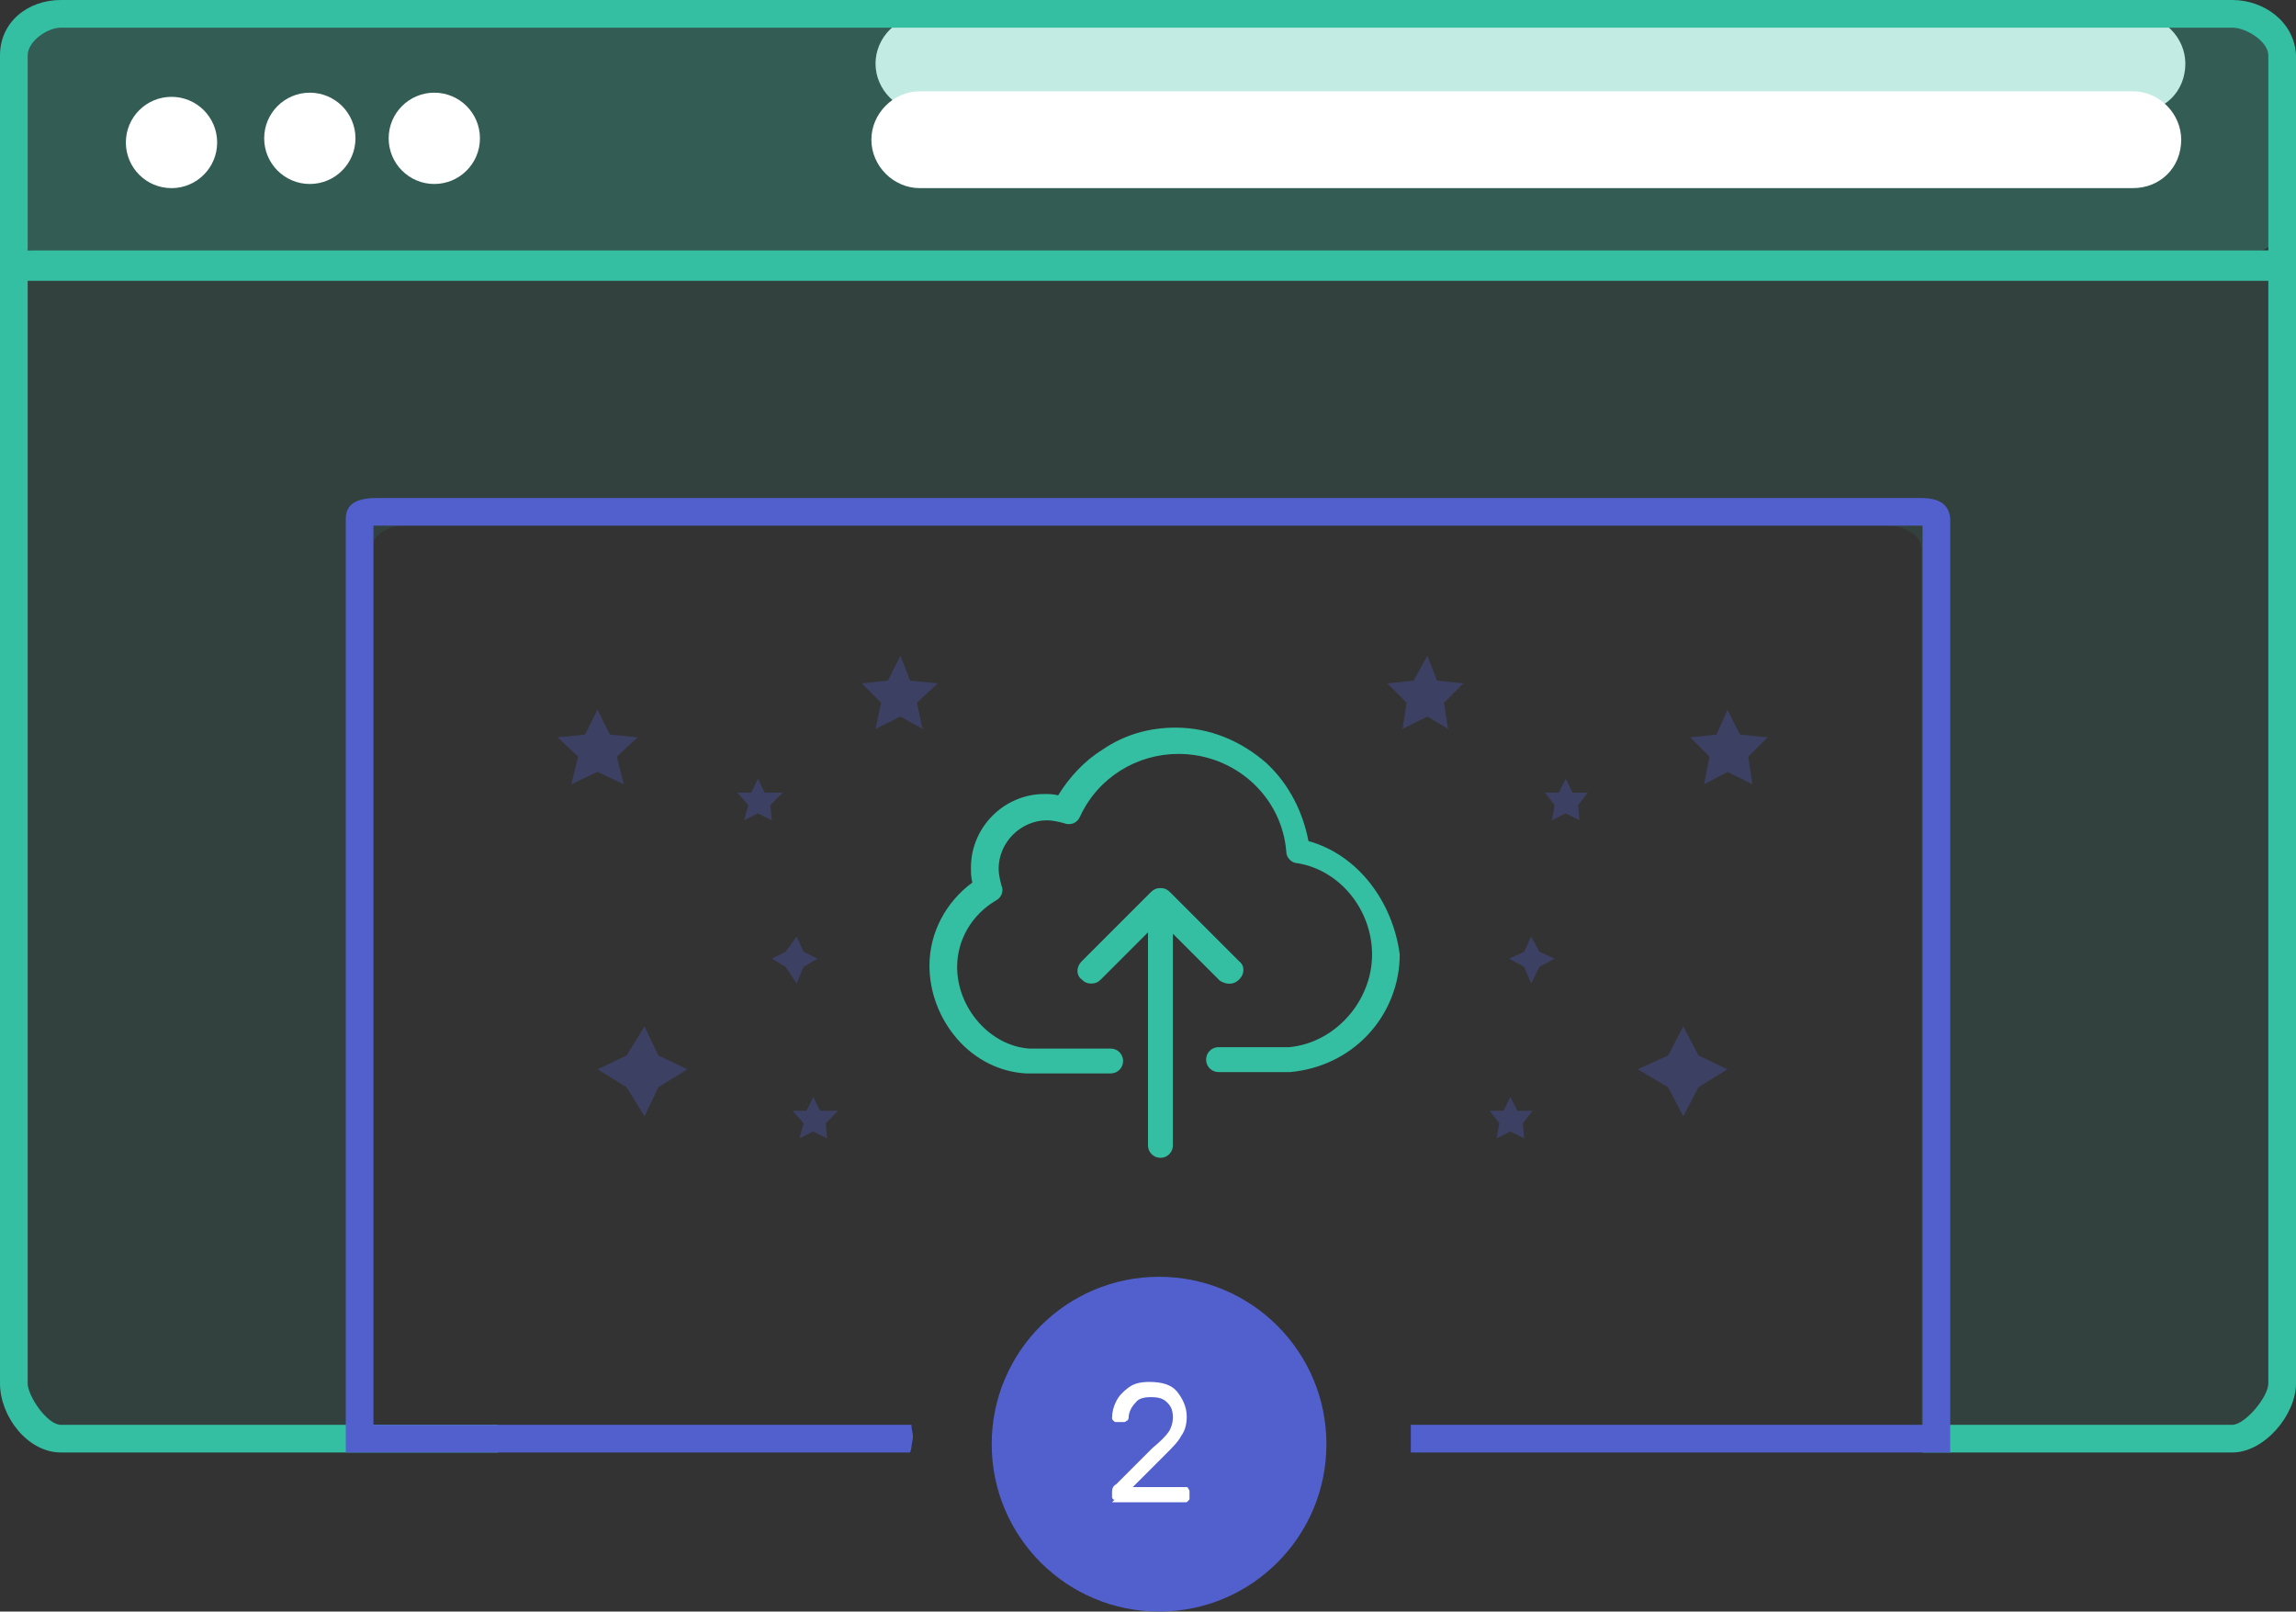 <?xml version="1.0" encoding="utf-8"?>
<!-- Generator: Adobe Illustrator 19.0.0, SVG Export Plug-In . SVG Version: 6.00 Build 0)  -->
<svg version="1.1" id="Layer_1" xmlns="http://www.w3.org/2000/svg" xmlns:xlink="http://www.w3.org/1999/xlink" x="0px" y="0px"
	 viewBox="-210.4 223.2 166 116.5" style="enable-background:new -210.4 223.2 166 116.5;" xml:space="preserve">
<rect x="-210.4" y="223.2" width="166" height="116.5" fill="#333333" stroke="none"/>
<style type="text/css">
	.st0{opacity:0.3;fill:#5260CE;enable-background:new    ;}
	.st1{fill:#FFFFFF;}
	.st2{fill:#34BFA2;}
	.st3{opacity:0.3;fill:#34BFA2;enable-background:new    ;}
	.st4{opacity:0.1;fill:#34BFA2;enable-background:new    ;}
	.st5{fill:#5260CE;}
</style>
<g>
	<g>
		<polygon id="XMLID_137_" class="st0" points="-85.5,274.5 -86.3,276.3 -88.2,276.5 -86.8,277.9 -87.2,279.9 -85.5,279 
			-83.7,279.9 -84,277.9 -82.6,276.5 -84.6,276.3 		"/>
		<polygon id="XMLID_136_" class="st0" points="-107.2,270.6 -108.2,272.4 -110.1,272.6 -108.7,274 -109,275.9 -107.2,275 
			-105.7,275.9 -106,274 -104.6,272.6 -106.5,272.4 		"/>
		<polygon id="XMLID_132_" class="st0" points="-97.2,279.5 -97.7,280.5 -98.7,280.5 -98,281.4 -98.2,282.5 -97.2,282 -96.2,282.5 
			-96.3,281.4 -95.6,280.5 -96.7,280.5 		"/>
		<polygon id="XMLID_131_" class="st0" points="-101.2,302.5 -101.7,303.5 -102.7,303.5 -102,304.4 -102.2,305.5 -101.2,305 
			-100.2,305.5 -100.3,304.4 -99.6,303.5 -100.7,303.5 		"/>
		<polygon id="XMLID_130_" class="st0" points="-88.7,297.4 -89.8,299.5 -92,300.5 -89.8,301.8 -88.7,303.9 -87.6,301.8 
			-85.5,300.5 -87.6,299.5 		"/>
		<polygon id="XMLID_129_" class="st0" points="-99.7,290.9 -100.2,292 -101.3,292.5 -100.2,293.1 -99.7,294.3 -99.1,293.1 
			-98,292.5 -99.1,292 		"/>
		<polygon id="XMLID_140_" class="st0" points="-167.2,274.5 -166.3,276.3 -164.3,276.5 -165.8,277.9 -165.3,279.9 -167.2,279 
			-169.1,279.9 -168.6,277.9 -170.1,276.5 -168.1,276.3 		"/>
		<polygon id="XMLID_139_" class="st0" points="-145.3,270.6 -144.6,272.4 -142.6,272.6 -144.1,274 -143.7,275.9 -145.3,275 
			-147.1,275.9 -146.7,274 -148.1,272.6 -146.2,272.4 		"/>
		<polygon id="XMLID_127_" class="st0" points="-155.6,279.5 -155.1,280.5 -153.8,280.5 -154.7,281.4 -154.6,282.5 -155.6,282 
			-156.6,282.5 -156.3,281.4 -157.1,280.5 -156.1,280.5 		"/>
		<polygon id="XMLID_110_" class="st0" points="-151.6,302.5 -151.1,303.5 -149.8,303.5 -150.7,304.4 -150.6,305.5 -151.6,305 
			-152.6,305.5 -152.3,304.4 -153.1,303.5 -152.1,303.5 		"/>
		<polygon id="XMLID_4_" class="st0" points="-163.8,297.4 -162.8,299.5 -160.7,300.5 -162.8,301.8 -163.8,303.9 -165.1,301.8 
			-167.2,300.5 -165.1,299.5 		"/>
		<polygon id="XMLID_90_" class="st0" points="-152.8,290.9 -152.3,292 -151.3,292.5 -152.3,293.1 -152.8,294.3 -153.6,293.1 
			-154.6,292.5 -153.6,292 		"/>
	</g>
	<path id="XMLID_100_" class="st1" d="M-55.9,231.3h-87.7c-1.9,0-3.5-1.6-3.5-3.5l0,0c0-1.9,1.6-3.5,3.5-3.5h87.7
		c1.9,0,3.5,1.6,3.5,3.5l0,0C-52.4,229.8-53.9,231.3-55.9,231.3z"/>
	<g id="XMLID_89_">
		<path class="st1" d="M-108.2,331.3L-108.2,331.3L-108.2,331.3L-108.2,331.3z"/>
	</g>
	<g id="XMLID_1_">
		<path class="st1" d="M-108.1,331.5"/>
	</g>
	<g>
		<path id="XMLID_47_" class="st2" d="M-115.8,284c-0.4-2.1-1.4-4.1-3-5.6c-1.8-1.6-4.1-2.6-6.6-2.6c-1.9,0-3.7,0.5-5.3,1.6
			c-1.3,0.8-2.4,2-3.2,3.3c-0.3-0.1-0.7-0.1-1-0.1c-2.9,0-5.3,2.4-5.3,5.3c0,0.4,0,0.7,0.1,1.1c-1.9,1.4-3.1,3.6-3.1,6
			c0,1.9,0.7,3.8,2,5.3s3.1,2.4,5,2.5c0,0,0,0,0.1,0h6c0.5,0,0.9-0.4,0.9-0.9s-0.4-0.9-0.9-0.9h-5.9c-2.8-0.2-5.2-2.9-5.2-5.9
			c0-2,1.1-3.8,2.8-4.8c0.4-0.2,0.6-0.7,0.4-1.1c-0.1-0.4-0.2-0.8-0.2-1.2c0-1.9,1.6-3.5,3.5-3.5c0.4,0,0.8,0.1,1.2,0.2
			c0.5,0.2,1,0,1.2-0.5c1.3-2.8,4.1-4.5,7.1-4.5c4.1,0,7.5,3.1,7.8,7.1c0,0.4,0.4,0.8,0.8,0.8c3.1,0.5,5.4,3.4,5.4,6.6
			c0,3.4-2.7,6.4-6,6.7h-5.1c-0.5,0-0.9,0.4-0.9,0.9s0.4,0.9,0.9,0.9h5.1c0,0,0,0,0.1,0c2.1-0.2,4.1-1.1,5.6-2.7
			c1.5-1.6,2.3-3.7,2.3-5.8C-109.7,288.4-112.2,285-115.8,284z"/>
		<path id="XMLID_26_" class="st2" d="M-120.8,294c0.4-0.4,0.4-1,0-1.3l-5-5c-0.2-0.2-0.4-0.3-0.7-0.3s-0.5,0.1-0.7,0.3l-5,5
			c-0.4,0.4-0.4,1,0,1.3c0.2,0.2,0.4,0.3,0.7,0.3s0.5-0.1,0.7-0.3l3.4-3.4V306c0,0.5,0.4,0.9,0.9,0.9s0.9-0.4,0.9-0.9v-15.3l3.4,3.4
			C-121.7,294.4-121.2,294.4-120.8,294z"/>
	</g>
	<path id="XMLID_158_" class="st3" d="M-47,241.3h-161c-0.6,0-1-0.4-1-1v-15.1c0-0.6,0.4-1,1-1h161c0.6,0,1,0.4,1,1v15.1
		C-46,240.8-46.5,241.3-47,241.3z"/>
	<path id="XMLID_157_" class="st4" d="M-45.5,243.2v83h-26v-63.4c0-1-1.4-1.6-2.3-1.6h-107.5c-1,0-2.2,0.7-2.2,1.6v58.4l0,0v5h-25
		v-84h163C-45.5,242.2-45.5,243.2-45.5,243.2z"/>
	<g id="XMLID_154_">
		<path id="XMLID_155_" class="st2" d="M-49,223.2h-157c-2.4,0-4.4,1.6-4.4,4v96c0,2.4,2,5,4.4,5h31.6v-2H-206c-1,0-2.4-2.1-2.4-3
			v-96c0-1,1.4-2,2.4-2h157c1,0,2.6,1,2.6,2v96c0,1-1.7,3-2.6,3h-22.4v2H-49c2.3,0,4.6-2.7,4.6-5v-96
			C-44.5,224.8-46.7,223.2-49,223.2z"/>
	</g>
	<rect id="XMLID_153_" x="-208.6" y="241.3" class="st2" width="163" height="2.2"/>
	<circle id="XMLID_109_" class="st1" cx="-198" cy="233.5" r="3.3"/>
	<circle id="XMLID_105_" class="st1" cx="-188" cy="233.2" r="3.3"/>
	<circle id="XMLID_102_" class="st1" cx="-179" cy="233.2" r="3.3"/>
	<path id="XMLID_2_" class="st1" d="M-56.2,236.8h-87.7c-1.9,0-3.5-1.6-3.5-3.5l0,0c0-1.9,1.6-3.5,3.5-3.5h87.7
		c1.9,0,3.5,1.6,3.5,3.5l0,0C-52.7,235.3-54.2,236.8-56.2,236.8z"/>
	<g id="XMLID_11_">
		<circle class="st5" cx="-126.6" cy="327.6" r="12.1"/>
	</g>
	<path class="st5" d="M-71.6,259.2h-111.5c-1.3,0-2.3,0.3-2.3,1.5v60.1v5v2.4h2l0,0c0.1,0,0.2,0,0.3,0h38.5c0,0,0.1-0.3,0.1-0.4
		c0-0.2,0.1-0.5,0.1-0.7V327c0-0.2-0.1-0.5-0.1-0.7v-0.1h-38.9v-65h112v59.6v5.4h-37c0,0,0,0.2,0,0.3s0,1.7,0,1.7h36.8
		c0.1,0,0.1,0,0.2,0l0,0h2v-2.4v-5v-60.1C-69.5,259.5-70.4,259.2-71.6,259.2z"/>
	<g>
		<path class="st1" d="M-129.9,331.6c-0.1-0.1-0.1-0.1-0.1-0.2V331c0-0.2,0.1-0.4,0.3-0.5l2.6-2.6c0.6-0.5,1-0.9,1.2-1.2
			c0.2-0.3,0.3-0.7,0.3-1c0-0.5-0.1-0.8-0.4-1.1s-0.6-0.4-1.2-0.4c-0.5,0-0.9,0.1-1.1,0.4c-0.3,0.3-0.5,0.7-0.5,1.1
			c0,0.1-0.1,0.2-0.1,0.2c-0.1,0-0.1,0.1-0.2,0.1h-0.6c-0.1,0-0.1,0-0.2-0.1c-0.1-0.1-0.1-0.1-0.1-0.2c0-0.4,0.1-0.8,0.3-1.2
			c0.2-0.4,0.5-0.7,0.9-1c0.4-0.3,0.9-0.4,1.5-0.4c0.9,0,1.6,0.2,2,0.7s0.7,1.1,0.7,1.8c0,0.5-0.1,1-0.4,1.4
			c-0.2,0.4-0.6,0.8-1.1,1.3l-2.4,2.4h3.8c0.1,0,0.2,0,0.2,0.1c0,0,0.1,0.1,0.1,0.2v0.5c0,0.1,0,0.1-0.1,0.2
			c-0.1,0.1-0.1,0.1-0.2,0.1h-5.3C-129.8,331.6-129.8,331.6-129.9,331.6z"/>
	</g>
</g>
</svg>
